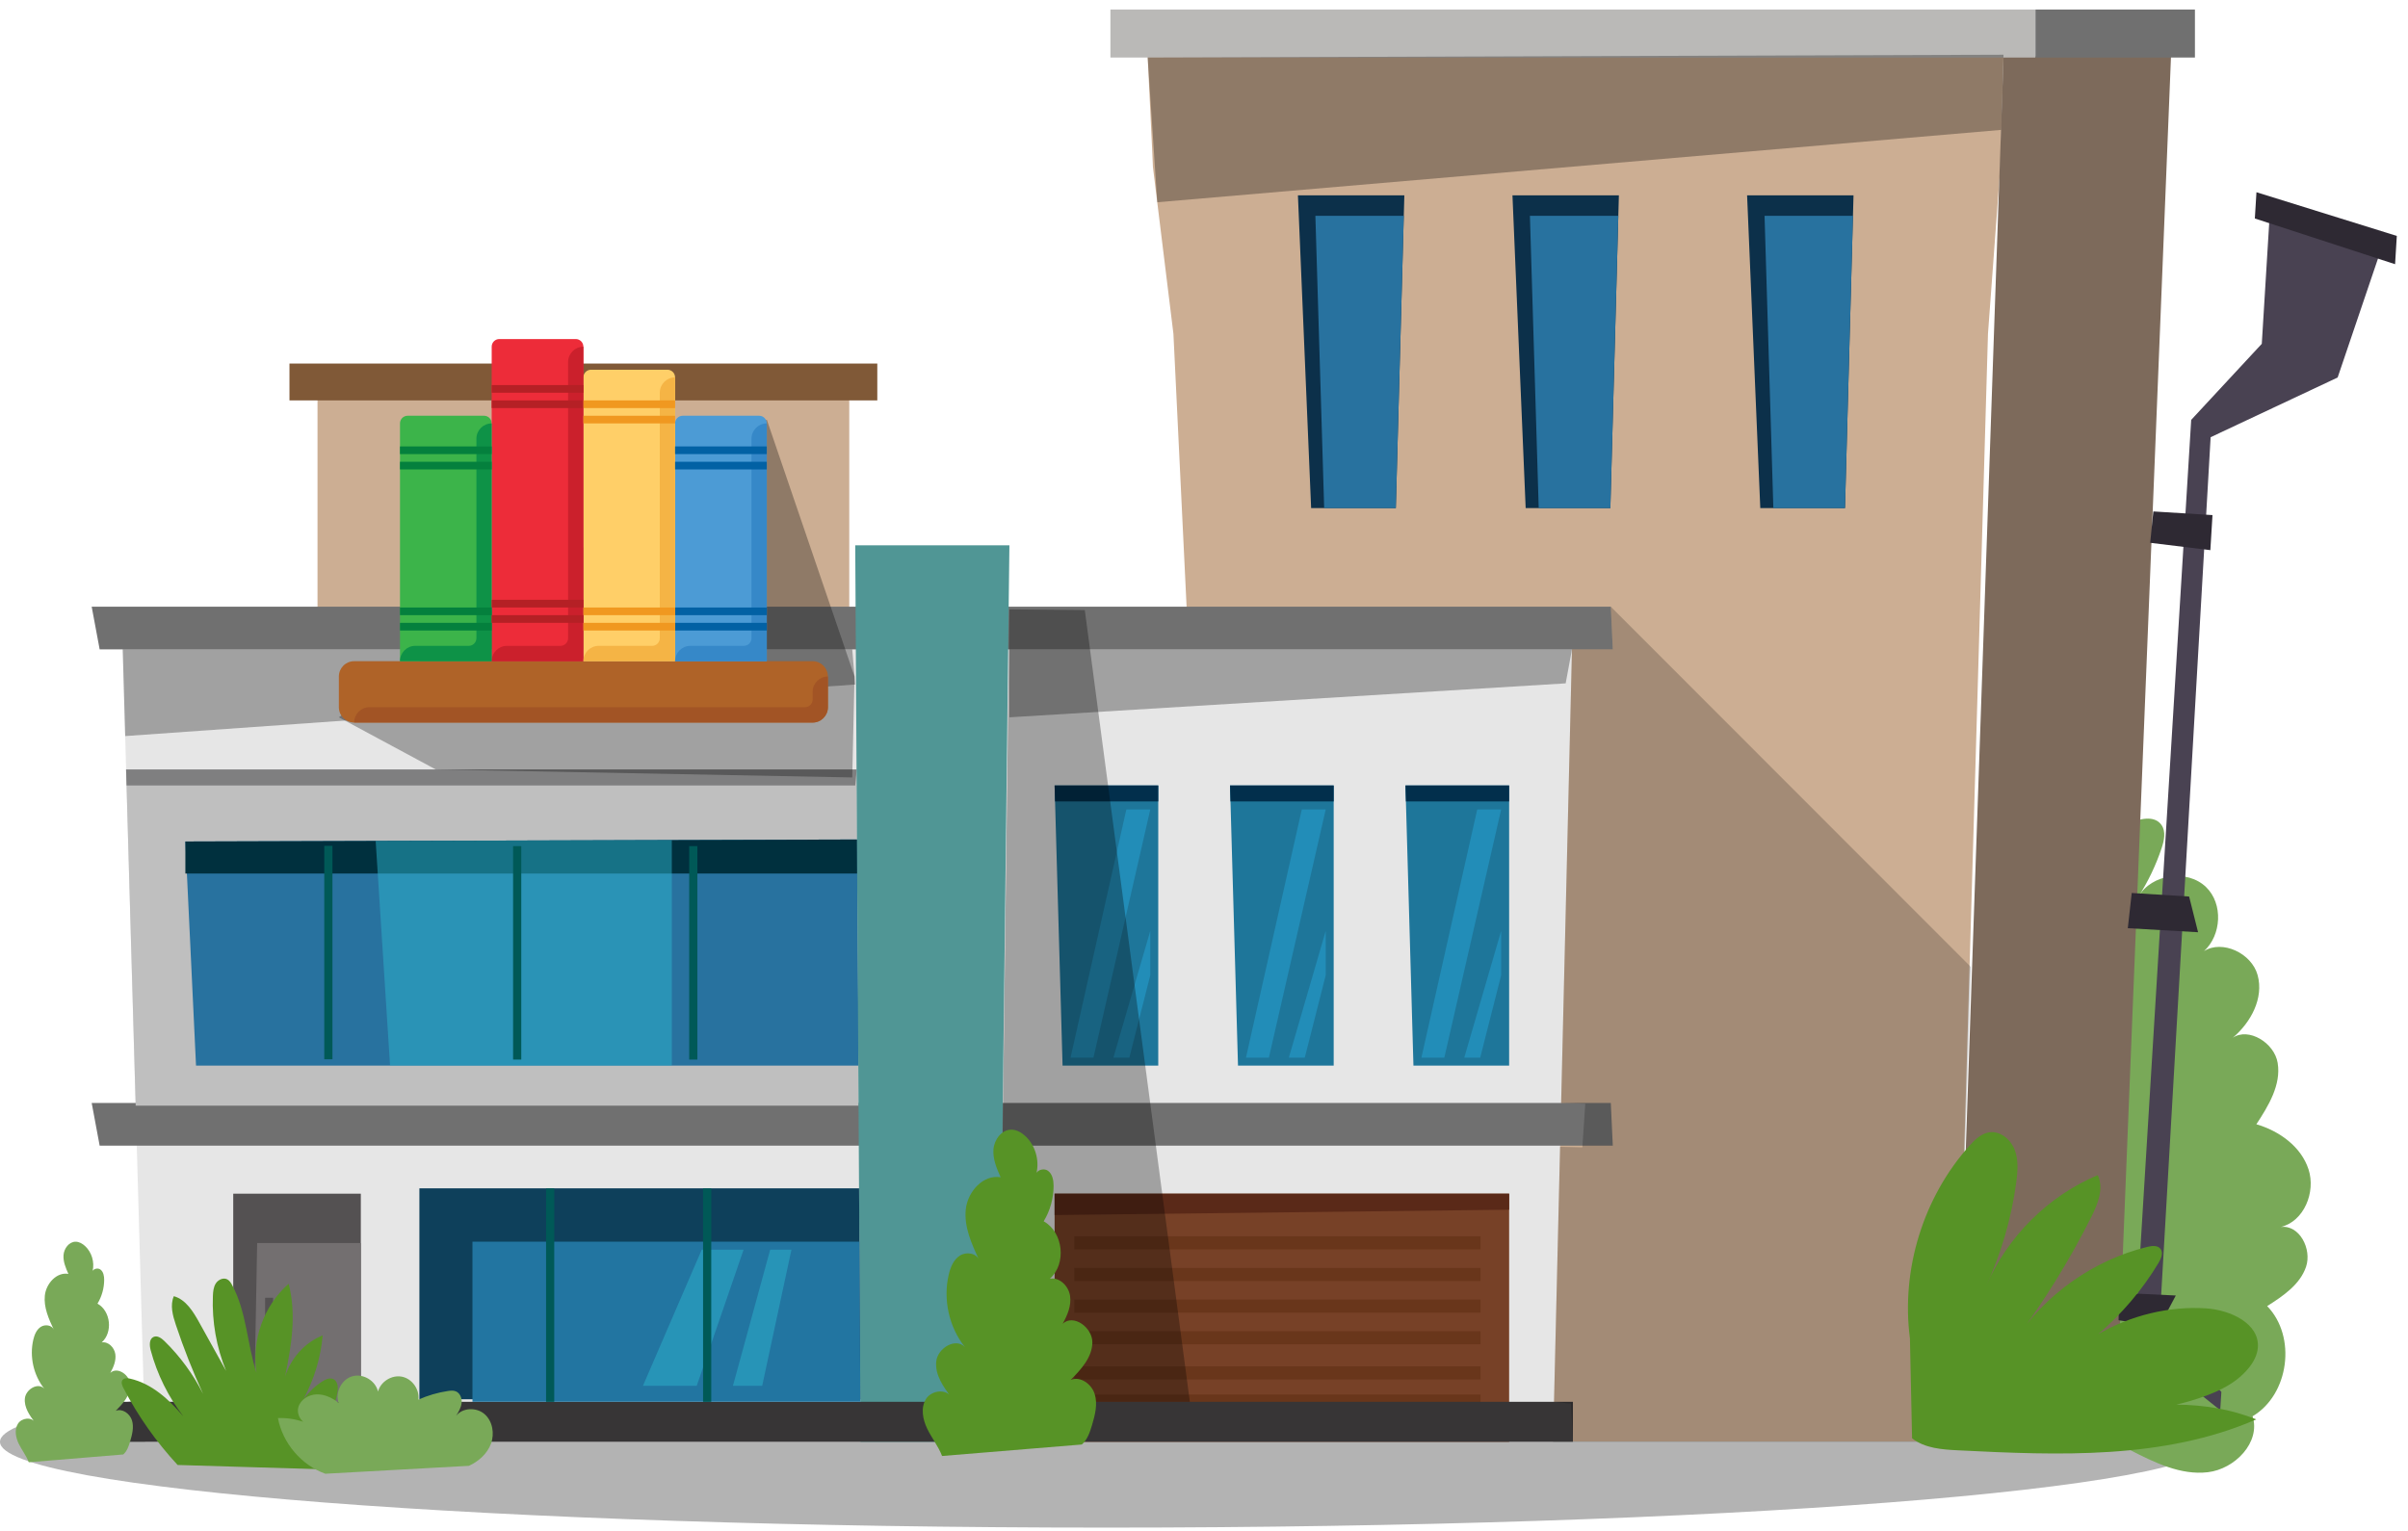 <svg width="184" height="117" viewBox="0 0 184 117" fill="none" xmlns="http://www.w3.org/2000/svg">
<path opacity="0.3" d="M169.089 110.208C169.089 113.829 131.238 116.765 84.545 116.765C37.852 116.765 0 113.829 0 110.208C0 106.586 37.852 103.65 84.545 103.65C131.238 103.65 169.089 106.586 169.089 110.208Z" fill="black"/>
<path d="M64.893 29.839H24.262V53.063H64.893V29.839Z" fill="#CCAE93"/>
<path d="M67.036 27.788H22.119V30.605H67.036V27.788Z" fill="#805937"/>
<path d="M174.278 93.788C176.052 93.36 176.966 91.124 176.4 89.382C175.832 87.64 174.166 86.445 172.414 85.935C173.343 84.518 174.315 82.92 174.041 81.246C173.788 79.699 171.814 78.509 170.614 79.32C172.007 78.136 172.986 76.296 172.512 74.544C172.055 72.85 169.803 71.816 168.415 72.698C169.745 71.481 169.89 69.091 168.576 67.812C167.134 66.41 164.4 66.794 163.399 68.541C164.139 67.386 164.737 66.138 165.171 64.834C165.367 64.25 165.516 63.56 165.161 63.055C164.622 62.285 163.427 62.564 162.601 63.009C159.921 64.45 157.756 66.834 156.574 69.645L155.944 108.434C156.132 109.327 157.11 109.832 158.016 109.937C158.919 110.041 159.846 109.877 160.742 110.04C161.466 110.172 162.133 110.511 162.789 110.848C164.643 111.797 166.638 112.774 168.705 112.531C170.773 112.29 172.757 110.245 172.124 108.254C174.916 106.597 175.503 102.168 173.239 99.833C174.452 99.064 175.745 98.193 176.209 96.83C176.67 95.468 175.698 93.592 174.278 93.788Z" fill="#79A958"/>
<path d="M153.094 4.316L152.887 11.497L152.851 12.741L151.906 25.497L151.87 26.725L150.932 59.087L150.895 60.312L149.95 92.672L149.914 93.882L149.438 110.179H93.757L92.971 93.882L92.911 92.666L91.344 60.31L91.283 59.088L89.723 26.73L89.663 25.506L88.097 12.761L88.042 11.497L87.694 4.316H153.094Z" fill="#CCAE93"/>
<path d="M11.091 110.207L9.291 46.578H120.19L118.672 110.207H11.091Z" fill="#E6E6E6"/>
<path d="M7.006 84.307L7.615 87.57H123.237L123.085 84.307H7.006Z" fill="#707070"/>
<path d="M153.094 4.316H165.89L161.632 110.179H149.438L153.094 4.316Z" fill="#7D6A5B"/>
<path d="M9.633 58.815L10.368 84.511H65.61L65.464 58.815H9.633Z" fill="#BFBFBF"/>
<path d="M9.633 58.815H65.464L65.35 60.038H9.672L9.633 58.815Z" fill="#7F7F80"/>
<path d="M99.177 14.929L100.186 38.835H106.658L107.309 14.929H99.177Z" fill="#0C304A"/>
<path d="M101.183 38.834L100.511 16.497H107.266L106.658 38.834H101.183Z" fill="#28729F"/>
<path d="M115.57 14.929L116.579 38.835H123.051L123.702 14.929H115.57Z" fill="#0C304A"/>
<path d="M117.576 38.834L116.904 16.497H123.659L123.051 38.834H117.576Z" fill="#28729F"/>
<path d="M133.499 14.929L134.507 38.835H140.98L141.631 14.929H133.499Z" fill="#0C304A"/>
<path d="M135.505 38.834L134.833 16.497H141.588L140.98 38.834H135.505Z" fill="#28729F"/>
<path d="M155.532 0.727H84.849V4.398H155.532V0.727Z" fill="#BAB9B7"/>
<path d="M167.719 0.727H155.532V4.398H167.719V0.727Z" fill="#707070"/>
<path d="M80.584 60.038L81.193 81.452H88.505V60.038H80.584Z" fill="#1E769A"/>
<path d="M80.584 60.038L80.618 61.262H88.505V60.038H80.584Z" fill="#022F4C"/>
<path d="M86.067 61.873H87.896L83.554 80.84H81.802L86.067 61.873Z" fill="#228DB8"/>
<path d="M85.077 80.84L87.895 71.153V74.544L86.296 80.84H85.077Z" fill="#228DB8"/>
<path d="M93.989 60.038L94.598 81.452H101.91V60.038H93.989Z" fill="#1E769A"/>
<path d="M93.989 60.038L94.023 61.262H101.91V60.038H93.989Z" fill="#022F4C"/>
<path d="M99.473 61.873H101.301L96.959 80.84H95.207L99.473 61.873Z" fill="#228DB8"/>
<path d="M98.483 80.84L101.301 71.153V74.544L99.701 80.84H98.483Z" fill="#228DB8"/>
<path d="M107.394 60.038L108.004 81.452H115.316V60.038H107.394Z" fill="#1E769A"/>
<path d="M107.394 60.038L107.429 61.262H115.316V60.038H107.394Z" fill="#022F4C"/>
<path d="M112.878 61.873H114.706L110.365 80.84H108.613L112.878 61.873Z" fill="#228DB8"/>
<path d="M111.888 80.84L114.706 71.153V74.544L113.106 80.84H111.888Z" fill="#228DB8"/>
<path d="M65.495 64.168L14.165 64.321L14.979 81.452H65.61L65.495 64.168Z" fill="#28729F"/>
<path d="M14.165 64.321L65.495 64.168V66.768H14.165V64.321Z" fill="#00303E"/>
<path opacity="0.5" d="M28.705 64.278L29.805 81.452H51.335V64.211L28.705 64.278Z" fill="#2DB5CF"/>
<path d="M7.006 46.374L7.615 49.637H123.237L123.085 46.374H7.006Z" fill="#707070"/>
<path d="M65.35 41.683L65.755 110.208H76.318L77.131 41.683H65.35Z" fill="#509695"/>
<path d="M115.316 91.241H80.584V110.208H115.316V91.241Z" fill="#774127"/>
<path d="M80.584 91.241H115.316V92.465L80.584 92.873V91.241Z" fill="#5A2918"/>
<path d="M82.088 94.998H113.129" stroke="#69361B" stroke-miterlimit="10"/>
<path d="M82.088 97.416H113.129" stroke="#69361B" stroke-miterlimit="10"/>
<path d="M82.088 99.835H113.129" stroke="#69361B" stroke-miterlimit="10"/>
<path d="M82.088 102.253H113.129" stroke="#69361B" stroke-miterlimit="10"/>
<path d="M82.088 104.94H113.129" stroke="#69361B" stroke-miterlimit="10"/>
<path d="M82.088 107.09H113.129" stroke="#69361B" stroke-miterlimit="10"/>
<path d="M120.19 107.149H8.072V110.208H120.19V107.149Z" fill="#373536"/>
<path d="M27.571 91.241H17.822V107.149H27.571V91.241Z" fill="#545152"/>
<path d="M19.428 107.149L19.65 95.014H27.571V107.149H19.428Z" fill="#736F70"/>
<path d="M32.047 106.955V90.834H65.644L65.738 106.955H32.047Z" fill="#0E405B"/>
<path d="M36.102 107.149H65.738L65.665 94.912H36.102V107.149Z" fill="#2275A1"/>
<path opacity="0.5" d="M49.13 105.925L53.62 95.524H56.819L53.239 105.925H49.13Z" fill="#2DB5CF"/>
<path opacity="0.5" d="M56.006 105.925L58.851 95.524H60.475L58.241 105.925H56.006Z" fill="#2DB5CF"/>
<path d="M20.869 99.195H20.259V101.642H20.869V99.195Z" fill="#545152"/>
<path opacity="0.2" d="M123.085 46.374L150.592 73.906L149.438 110.208H120.19L120.042 107.291L118.745 107.149L119.21 87.655L120.912 87.699L121.135 84.363L119.29 84.307L120.117 49.637H123.237L123.085 46.374Z" fill="black"/>
<path opacity="0.3" d="M77.131 46.578L82.891 46.634L90.919 107.149H76.355L77.131 46.578Z" fill="black"/>
<path opacity="0.3" d="M9.377 49.637L9.565 56.263L65.35 52.322L65.121 49.637H9.377Z" fill="black"/>
<path opacity="0.3" d="M77.131 49.637V54.829L119.636 52.233L120.117 49.637H77.131Z" fill="black"/>
<path opacity="0.3" d="M87.694 4.398L88.428 15.46L152.9 9.929L153.094 4.182L87.694 4.398Z" fill="black"/>
<path d="M42.351 90.834H41.726V107.149H42.351V90.834Z" fill="#005957"/>
<path d="M25.403 64.653H24.778V80.968H25.403V64.653Z" fill="#005957"/>
<path d="M39.831 64.674H39.206V80.989H39.831V64.674Z" fill="#005957"/>
<path d="M53.288 64.674H52.663V80.989H53.288V64.674Z" fill="#005957"/>
<path d="M54.348 90.834H53.723V107.149H54.348V90.834Z" fill="#005957"/>
<path d="M181.953 19.036L173.44 16.295L172.828 26.279L167.434 32.093L163.115 102.544L169.653 107.794L169.739 106.389L165 101.398L168.919 33.418L178.624 28.855L181.953 19.036Z" fill="#494252"/>
<path d="M183.145 18.033L183.013 20.194L172.297 16.7L172.42 14.693L183.145 18.033Z" fill="#2E2933"/>
<path d="M169.061 39.372L168.897 42.051L164.3 41.489L164.541 39.093L169.061 39.372Z" fill="#2E2933"/>
<path d="M167.275 68.527L167.959 71.257L162.589 70.948L162.89 68.256L167.275 68.527Z" fill="#2E2933"/>
<path d="M166.256 99.024L165 101.398L161.885 100.916L161.926 98.818L166.256 99.024Z" fill="#2E2933"/>
<path d="M166.303 107.363C166.633 107.273 166.968 107.201 167.295 107.103C168.988 106.599 170.739 105.928 171.844 104.546C172.202 104.1 172.486 103.572 172.528 102.999C172.663 101.147 170.397 100.12 168.549 100.005C165.694 99.828 162.806 100.551 160.326 101.979C162.14 100.421 163.71 98.58 164.94 96.528C165.139 96.196 165.324 95.753 165.083 95.452C164.86 95.173 164.43 95.22 164.085 95.306C159.966 96.316 156.262 98.939 153.933 102.497C156.161 99.525 158.127 96.353 159.795 93.031C160.3 92.028 160.78 90.834 160.292 89.823C156.495 91.418 153.363 94.543 151.747 98.344C152.912 95.823 153.696 93.126 154.066 90.373C154.177 89.538 154.246 88.664 153.943 87.879C153.638 87.094 152.855 86.437 152.025 86.548C151.403 86.632 150.911 87.104 150.491 87.572C146.959 91.515 145.252 97.043 145.941 102.301L146.105 109.937C147.076 110.704 148.399 110.797 149.633 110.858C157.326 111.242 165.339 111.571 172.405 108.493C170.447 107.703 168.394 107.386 166.303 107.363Z" fill="#579326"/>
<path d="M83.649 106.558C83.414 105.79 82.547 105.163 81.811 105.479C82.609 104.673 83.46 103.744 83.469 102.607C83.478 101.473 82.031 100.411 81.2 101.182C81.568 100.527 81.878 99.785 81.764 99.042C81.649 98.298 80.959 97.604 80.222 97.739C81.513 96.604 81.253 94.183 79.75 93.352C80.24 92.547 80.504 91.605 80.507 90.661C80.508 90.229 80.426 89.744 80.079 89.491C79.809 89.294 79.367 89.39 79.207 89.641C79.426 88.645 79.1 87.536 78.352 86.84C78.055 86.564 77.678 86.346 77.273 86.346C76.531 86.35 75.972 87.108 75.913 87.849C75.853 88.591 76.16 89.306 76.459 89.987C75.132 89.753 73.943 91.082 73.799 92.427C73.654 93.773 74.242 95.077 74.814 96.302C74.595 95.767 73.82 95.664 73.338 95.979C72.856 96.294 72.622 96.877 72.492 97.439C72.049 99.344 72.519 101.44 73.731 102.968C73.033 102.218 71.653 103.036 71.541 104.057C71.43 105.078 72.082 106.008 72.702 106.826C72.345 106.119 71.174 106.262 70.756 106.934C70.339 107.607 70.505 108.495 70.851 109.207C71.196 109.919 71.705 110.55 71.985 111.29L82.666 110.412C83.094 110.04 83.283 109.47 83.445 108.925C83.675 108.155 83.886 107.326 83.649 106.558Z" fill="#579326"/>
<path d="M10.085 108.571C9.924 108.051 9.339 107.628 8.841 107.841C9.38 107.297 9.955 106.669 9.962 105.901C9.967 105.134 8.99 104.417 8.428 104.938C8.678 104.495 8.887 103.993 8.81 103.491C8.732 102.989 8.265 102.52 7.768 102.611C8.64 101.844 8.464 100.208 7.449 99.646C7.779 99.102 7.958 98.465 7.96 97.828C7.96 97.536 7.906 97.209 7.671 97.037C7.489 96.903 7.19 96.969 7.081 97.139C7.23 96.465 7.009 95.716 6.504 95.246C6.303 95.059 6.048 94.911 5.774 94.912C5.274 94.914 4.895 95.427 4.855 95.928C4.816 96.428 5.022 96.913 5.225 97.372C4.328 97.214 3.524 98.112 3.427 99.021C3.329 99.931 3.726 100.811 4.112 101.64C3.966 101.279 3.441 101.209 3.115 101.422C2.79 101.635 2.632 102.028 2.543 102.408C2.245 103.695 2.562 105.112 3.381 106.145C2.909 105.638 1.977 106.191 1.902 106.881C1.826 107.571 2.267 108.199 2.685 108.751C2.444 108.274 1.652 108.371 1.371 108.825C1.088 109.279 1.201 109.88 1.434 110.361C1.668 110.842 2.012 111.268 2.2 111.769L9.419 111.174C9.708 110.924 9.837 110.538 9.945 110.17C10.1 109.65 10.244 109.09 10.085 108.571Z" fill="#79A958"/>
<path d="M26.97 107.892C26.772 107.544 26.264 107.558 25.887 107.688C25.675 107.762 25.475 107.865 25.285 107.982C25.505 107.512 25.671 107.016 25.774 106.506C25.855 106.101 25.837 105.573 25.459 105.407C25.191 105.29 24.884 105.43 24.637 105.586C24.08 105.939 23.6 106.401 23.201 106.926C24.005 105.429 24.509 103.769 24.656 102.073C23.284 102.615 22.214 103.828 21.778 105.237C22.276 102.876 22.661 100.446 22.057 98.129C20.159 99.785 19.197 102.457 19.602 104.95C18.875 102.727 18.849 100.264 17.729 98.213C17.638 98.049 17.534 97.879 17.368 97.791C17.07 97.632 16.681 97.81 16.495 98.093C16.311 98.376 16.279 98.731 16.267 99.07C16.191 101.017 16.537 102.979 17.275 104.781C16.594 103.554 15.913 102.326 15.232 101.099C14.765 100.256 14.208 99.339 13.284 99.075C12.981 99.763 13.2 100.558 13.438 101.27C14.036 103.063 14.73 104.823 15.517 106.541C14.766 105.048 13.767 103.681 12.573 102.514C12.345 102.29 12.028 102.058 11.737 102.188C11.39 102.342 11.416 102.84 11.515 103.208C12.004 105.042 12.863 106.774 14.019 108.276C12.905 106.957 11.595 105.752 9.937 105.378C9.736 105.333 9.488 105.317 9.363 105.481C9.233 105.652 9.326 105.896 9.425 106.087C10.535 108.225 11.935 110.213 13.572 111.977L25.03 112.319C26.099 111.321 26.816 109.951 27.027 108.501C27.056 108.296 27.073 108.072 26.97 107.892Z" fill="#579326"/>
<path d="M37.029 108.091C36.413 107.554 35.346 107.579 34.848 108.228C35.036 107.922 35.23 107.602 35.272 107.245C35.314 106.887 35.158 106.479 34.826 106.346C34.638 106.271 34.427 106.293 34.227 106.323C33.449 106.439 32.687 106.661 31.969 106.983C32.07 106.197 31.488 105.384 30.715 105.229C29.941 105.073 29.093 105.599 28.884 106.363C28.696 105.532 27.744 104.965 26.928 105.196C26.111 105.427 25.595 106.411 25.868 107.218C25.387 106.847 24.807 106.565 24.2 106.58C23.593 106.595 22.972 106.968 22.8 107.552C22.683 107.958 22.857 108.424 23.175 108.679C22.553 108.467 21.894 108.366 21.238 108.392C21.598 110.311 23.027 111.991 24.859 112.647L35.832 112.042C36.574 111.703 37.233 111.116 37.517 110.349C37.8 109.581 37.643 108.63 37.029 108.091Z" fill="#79A958"/>
<path opacity="0.3" d="M25.893 54.829L33.296 58.815L65.121 59.426L65.298 51.711L58.591 32.071L25.893 54.829Z" fill="black"/>
<path d="M25.893 54.056V51.711C25.893 51.063 26.416 50.539 27.061 50.539H62.094C62.739 50.539 63.262 51.063 63.262 51.711V54.056C63.262 54.704 62.739 55.229 62.094 55.229H27.061C26.416 55.229 25.893 54.704 25.893 54.056Z" fill="#AF6328"/>
<path d="M62.094 52.883V53.47C62.094 53.794 61.833 54.056 61.51 54.056H28.228C27.583 54.056 27.061 54.581 27.061 55.229H43.993H54.504H62.094C62.739 55.229 63.262 54.704 63.262 54.056V51.711C62.617 51.711 62.094 52.236 62.094 52.883Z" fill="#A25425"/>
<path d="M37.571 50.538H30.564V32.364C30.564 32.04 30.825 31.778 31.148 31.778H36.987C37.309 31.778 37.571 32.04 37.571 32.364V50.538Z" fill="#3CB44A"/>
<path d="M58.591 50.538H51.584V32.364C51.584 32.04 51.846 31.778 52.168 31.778H58.007C58.33 31.778 58.591 32.04 58.591 32.364V50.538Z" fill="#4C9BD5"/>
<path d="M44.577 50.539H37.571V26.501C37.571 26.177 37.832 25.915 38.154 25.915H43.993C44.316 25.915 44.577 26.177 44.577 26.501V50.539Z" fill="#ED2C39"/>
<path d="M51.584 50.539H44.577V28.846C44.577 28.523 44.839 28.26 45.161 28.26H51C51.322 28.26 51.584 28.523 51.584 28.846V50.539Z" fill="#FFCF68"/>
<path d="M38.738 49.366H42.825C43.148 49.366 43.41 49.103 43.41 48.78V27.674C43.41 27.026 43.932 26.501 44.577 26.501V31.191V41.744V50.538H37.571C37.571 49.891 38.093 49.366 38.738 49.366Z" fill="#CB202C"/>
<path d="M45.745 49.366H49.832C50.155 49.366 50.416 49.104 50.416 48.78V30.019C50.416 29.371 50.939 28.846 51.584 28.846V33.537V41.745V50.539H44.577C44.577 49.891 45.1 49.366 45.745 49.366Z" fill="#F5B445"/>
<path d="M52.752 49.366H56.839C57.162 49.366 57.423 49.104 57.423 48.78V33.537C57.423 32.889 57.946 32.364 58.591 32.364V37.054V41.745V50.539H51.584C51.584 49.891 52.107 49.366 52.752 49.366Z" fill="#3688C8"/>
<path d="M31.732 49.366H35.819C36.141 49.366 36.403 49.104 36.403 48.78V33.537C36.403 32.889 36.926 32.364 37.571 32.364V37.054V41.745V50.539H30.564C30.564 49.891 31.087 49.366 31.732 49.366Z" fill="#0E9247"/>
<path d="M44.577 29.433H37.571V30.019H44.577V29.433Z" fill="#B52025"/>
<path d="M44.577 30.605H37.571V31.191H44.577V30.605Z" fill="#B52025"/>
<path d="M37.571 34.123H30.564V34.709H37.571V34.123Z" fill="#04803D"/>
<path d="M37.571 35.295H30.564V35.882H37.571V35.295Z" fill="#04803D"/>
<path d="M37.571 46.435H30.564V47.021H37.571V46.435Z" fill="#04803D"/>
<path d="M37.571 47.607H30.564V48.194H37.571V47.607Z" fill="#04803D"/>
<path d="M58.591 34.123H51.584V34.709H58.591V34.123Z" fill="#0261A4"/>
<path d="M58.591 35.295H51.584V35.882H58.591V35.295Z" fill="#0261A4"/>
<path d="M58.591 46.435H51.584V47.021H58.591V46.435Z" fill="#0261A4"/>
<path d="M58.591 47.607H51.584V48.194H58.591V47.607Z" fill="#0261A4"/>
<path d="M51.584 30.605H44.577V31.191H51.584V30.605Z" fill="#F09820"/>
<path d="M51.584 31.778H44.577V32.364H51.584V31.778Z" fill="#F09820"/>
<path d="M51.584 46.435H44.577V47.021H51.584V46.435Z" fill="#F09820"/>
<path d="M51.584 47.607H44.577V48.194H51.584V47.607Z" fill="#F09820"/>
<path d="M44.577 45.848H37.571V46.434H44.577V45.848Z" fill="#B52025"/>
<path d="M44.577 47.021H37.571V47.607H44.577V47.021Z" fill="#B52025"/>
</svg>
